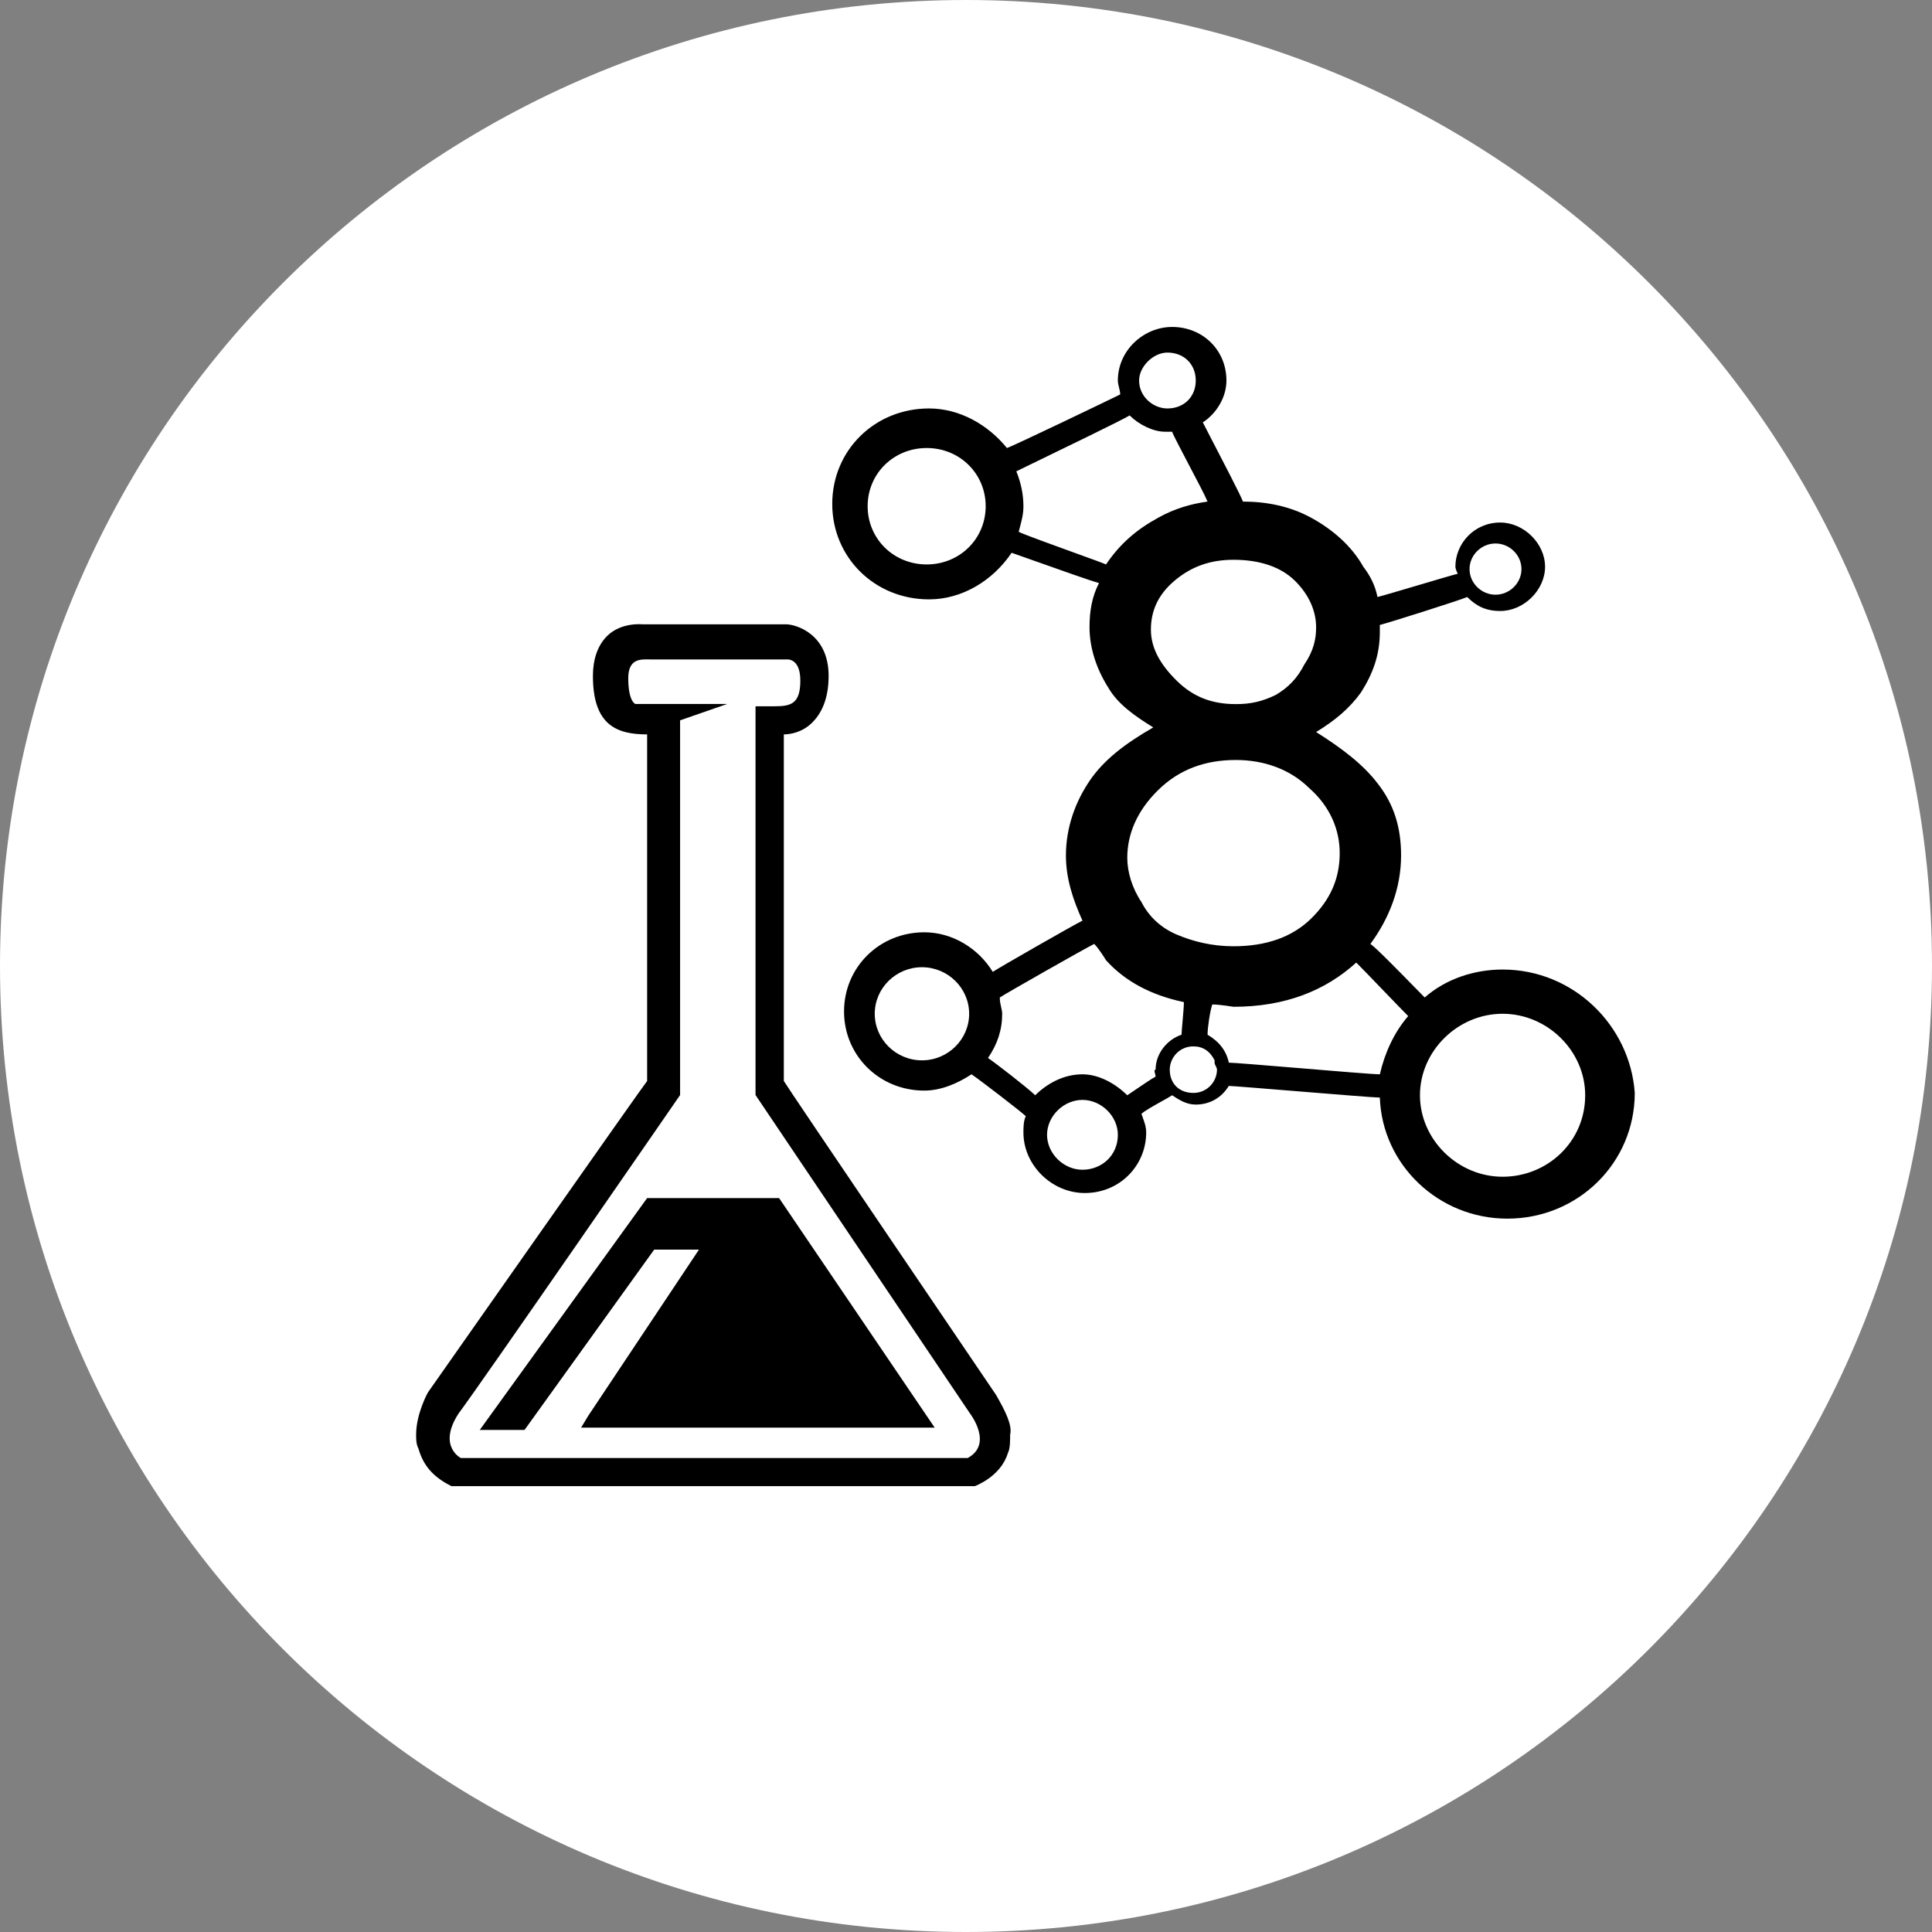 <svg width="65" height="65" viewBox="0 0 65 65" fill="none" xmlns="http://www.w3.org/2000/svg">
<rect x="0" y="0" width="65" height="65" fill="#808080" stroke="none"/>
<path d="M65 32.5C65 50.45 50.45 65 32.5 65C14.55 65 0 50.45 0 32.5C0 14.55 14.55 0 32.5 0C50.45 0 65 14.55 65 32.5Z" fill="white"/>
<path fill-rule="evenodd" clip-rule="evenodd" d="M50.553 32.619C49.6 32.619 48.647 32.932 47.932 33.559C47.875 33.502 47.752 33.377 47.597 33.217L47.596 33.216L47.595 33.216L47.595 33.216C47.105 32.714 46.286 31.876 46.106 31.757C46.741 30.896 47.138 29.877 47.138 28.781C47.138 27.841 46.9 27.057 46.344 26.352C45.868 25.726 45.153 25.177 44.279 24.629C44.915 24.238 45.391 23.846 45.788 23.298C46.185 22.671 46.423 22.044 46.423 21.261V21.026C46.741 20.948 49.203 20.165 49.362 20.086C49.679 20.399 49.997 20.556 50.474 20.556C51.268 20.556 51.982 19.851 51.982 19.068C51.982 18.285 51.268 17.58 50.474 17.58C49.6 17.58 48.965 18.285 48.965 19.068C48.965 19.068 48.965 19.146 49.044 19.303C48.885 19.342 48.29 19.518 47.694 19.695C47.099 19.871 46.503 20.047 46.344 20.086C46.265 19.695 46.106 19.381 45.868 19.068C45.471 18.363 44.835 17.815 44.121 17.423C43.406 17.031 42.612 16.875 41.818 16.875C41.757 16.695 41.089 15.41 40.709 14.679C40.594 14.456 40.505 14.285 40.468 14.211C40.944 13.898 41.262 13.35 41.262 12.802C41.262 11.783 40.468 11 39.435 11C38.482 11 37.609 11.783 37.609 12.802C37.609 12.88 37.629 12.958 37.648 13.037C37.668 13.115 37.688 13.193 37.688 13.271C37.371 13.428 34.115 14.995 33.877 15.073C33.241 14.29 32.288 13.742 31.256 13.742C29.429 13.742 28 15.151 28 16.953C28 18.755 29.429 20.165 31.256 20.165C32.368 20.165 33.4 19.538 34.035 18.598C34.107 18.621 34.371 18.715 34.715 18.838L34.715 18.838L34.715 18.838C35.517 19.123 36.751 19.561 36.974 19.616C36.735 20.086 36.656 20.556 36.656 21.104C36.656 21.809 36.894 22.514 37.291 23.141C37.609 23.689 38.165 24.081 38.8 24.473C37.847 25.021 37.132 25.569 36.656 26.274C36.179 26.979 35.862 27.841 35.862 28.781C35.862 29.564 36.1 30.269 36.418 30.974C36.1 31.131 33.638 32.541 33.4 32.697C32.923 31.914 32.05 31.366 31.097 31.366C29.588 31.366 28.397 32.541 28.397 34.029C28.397 35.517 29.588 36.692 31.097 36.692C31.653 36.692 32.209 36.457 32.685 36.144C32.923 36.3 34.353 37.397 34.512 37.553C34.432 37.71 34.432 37.945 34.432 38.102C34.432 39.198 35.385 40.138 36.497 40.138C37.688 40.138 38.562 39.198 38.562 38.102C38.562 37.916 38.512 37.779 38.452 37.614L38.452 37.613C38.436 37.57 38.419 37.524 38.403 37.475C38.503 37.377 38.79 37.217 39.049 37.072L39.049 37.072L39.049 37.072L39.049 37.072C39.203 36.987 39.347 36.907 39.435 36.849C39.673 37.005 39.912 37.162 40.229 37.162C40.706 37.162 41.103 36.927 41.341 36.535C41.452 36.535 42.486 36.62 43.594 36.71L43.594 36.71L43.594 36.71C44.874 36.814 46.253 36.927 46.423 36.927C46.503 39.198 48.409 41 50.712 41C53.094 41 55 39.12 55 36.77C54.841 34.499 52.935 32.619 50.553 32.619ZM50.315 18.285C50.791 18.285 51.188 18.676 51.188 19.146C51.188 19.616 50.791 20.008 50.315 20.008C49.838 20.008 49.441 19.616 49.441 19.146C49.441 18.676 49.838 18.285 50.315 18.285ZM47.773 36.849C47.773 38.337 49.044 39.59 50.553 39.59C52.062 39.59 53.332 38.415 53.332 36.849C53.332 35.36 52.062 34.107 50.553 34.107C49.044 34.107 47.773 35.36 47.773 36.849ZM36.418 39.355C35.782 39.355 35.227 38.807 35.227 38.18C35.227 37.553 35.782 37.005 36.418 37.005C37.053 37.005 37.609 37.553 37.609 38.18C37.609 38.885 37.053 39.355 36.418 39.355ZM32.606 34.107C32.606 33.245 31.892 32.541 31.018 32.541C30.144 32.541 29.43 33.245 29.43 34.107C29.43 34.969 30.144 35.674 31.018 35.674C31.892 35.674 32.606 34.969 32.606 34.107ZM39.277 11.862C39.833 11.862 40.23 12.254 40.23 12.802C40.23 13.35 39.833 13.742 39.277 13.742C38.801 13.742 38.324 13.35 38.324 12.802C38.324 12.332 38.801 11.862 39.277 11.862ZM38.209 36.657C38.464 36.484 38.768 36.277 38.879 36.222C38.879 36.196 38.87 36.161 38.861 36.126C38.843 36.057 38.825 35.987 38.879 35.987C38.879 35.439 39.276 34.969 39.752 34.812C39.752 34.742 39.768 34.56 39.786 34.361L39.786 34.361C39.807 34.117 39.831 33.845 39.831 33.715C38.72 33.481 37.846 33.011 37.211 32.306C37.211 32.306 36.973 31.914 36.814 31.757C36.496 31.914 33.876 33.402 33.637 33.559C33.637 33.688 33.661 33.794 33.683 33.889C33.701 33.966 33.717 34.037 33.717 34.107C33.717 34.656 33.558 35.126 33.24 35.595C33.478 35.752 34.59 36.614 34.828 36.849C35.225 36.457 35.781 36.144 36.417 36.144C36.973 36.144 37.529 36.457 37.925 36.849C37.998 36.801 38.098 36.733 38.209 36.658L38.209 36.657L38.209 36.657L38.209 36.657L38.209 36.657ZM38.958 26.588C39.673 25.883 40.546 25.569 41.579 25.569C42.532 25.569 43.405 25.883 44.041 26.509C44.755 27.136 45.073 27.919 45.073 28.703C45.073 29.564 44.755 30.269 44.12 30.896C43.485 31.522 42.611 31.836 41.499 31.836C40.785 31.836 40.149 31.679 39.593 31.444C39.038 31.209 38.641 30.817 38.402 30.347C38.085 29.877 37.926 29.329 37.926 28.859C37.926 28.076 38.243 27.293 38.958 26.588ZM41.579 23.689C42.056 23.689 42.453 23.611 42.929 23.376C43.327 23.141 43.644 22.828 43.882 22.358C44.2 21.888 44.279 21.496 44.279 21.104C44.279 20.556 44.041 20.008 43.565 19.538C43.088 19.068 42.373 18.833 41.5 18.833C40.706 18.833 40.071 19.068 39.515 19.538C38.959 20.008 38.721 20.556 38.721 21.183C38.721 21.809 39.038 22.358 39.594 22.906C40.15 23.454 40.785 23.689 41.579 23.689ZM41.342 35.752C41.262 35.36 41.024 35.047 40.627 34.812C40.627 34.577 40.706 34.029 40.786 33.794C41.024 33.794 41.501 33.872 41.501 33.872C43.248 33.872 44.597 33.324 45.63 32.384C45.749 32.501 46.126 32.893 46.503 33.284L46.503 33.285L46.504 33.285C46.881 33.676 47.258 34.068 47.377 34.185C46.901 34.734 46.583 35.439 46.424 36.144C46.214 36.144 44.898 36.035 43.656 35.931L43.656 35.931C42.544 35.839 41.492 35.752 41.342 35.752ZM34.313 17.738C34.3 17.788 34.286 17.839 34.273 17.893C34.459 17.985 35.381 18.318 36.144 18.595L36.144 18.595L36.144 18.595L36.144 18.595L36.145 18.595C36.684 18.79 37.145 18.957 37.211 18.99C37.688 18.285 38.243 17.815 38.958 17.423C39.514 17.11 40.07 16.953 40.626 16.875C40.545 16.676 40.259 16.133 39.987 15.616C39.724 15.116 39.474 14.64 39.434 14.525H39.196C38.799 14.525 38.323 14.29 38.005 13.977C37.816 14.101 35.725 15.114 34.712 15.605L34.712 15.605L34.712 15.605C34.449 15.732 34.259 15.824 34.193 15.857C34.352 16.248 34.432 16.64 34.432 17.031C34.432 17.291 34.377 17.497 34.313 17.738L34.313 17.738ZM39.355 35.987C39.355 35.595 39.673 35.204 40.15 35.204C40.467 35.204 40.706 35.36 40.864 35.674V35.752C40.864 35.791 40.884 35.83 40.904 35.869C40.924 35.909 40.944 35.948 40.944 35.987C40.944 36.379 40.626 36.77 40.15 36.77C39.673 36.77 39.355 36.457 39.355 35.987ZM29.191 17.031C29.191 18.128 30.065 18.99 31.177 18.99C32.288 18.99 33.162 18.128 33.162 17.031C33.162 15.935 32.288 15.073 31.177 15.073C30.065 15.073 29.191 15.935 29.191 17.031Z" fill="black"/>
<path fill-rule="evenodd" clip-rule="evenodd" d="M33.509 46.927C33.509 46.927 26.451 36.527 26.371 36.369V24.708C26.609 24.708 27.006 24.629 27.323 24.314C27.72 23.92 27.878 23.369 27.878 22.738C27.878 21.32 26.768 21.005 26.451 21.005H21.613C21.613 21.005 20.899 20.926 20.424 21.399C20.106 21.714 19.948 22.187 19.948 22.738C19.948 24.393 20.741 24.708 21.772 24.708V36.369C21.692 36.448 14.396 46.848 14.396 46.848C14.396 46.848 14 47.557 14 48.267C14 48.424 14 48.582 14.079 48.739C14.238 49.291 14.555 49.685 15.19 50H32.795C32.795 50 33.667 49.685 33.905 48.897C33.985 48.739 33.985 48.503 33.985 48.267C34.064 47.951 33.826 47.479 33.509 46.927ZM15.506 49.054C15.506 49.054 14.713 48.66 15.427 47.557C16.14 46.612 22.881 36.842 22.881 36.842V24.235L24.468 23.684H21.375C21.375 23.684 21.137 23.605 21.137 22.817C21.137 22.171 21.532 22.179 21.842 22.185H21.842C21.872 22.186 21.902 22.187 21.93 22.187H26.45C26.45 22.187 26.926 22.108 26.926 22.896C26.926 23.684 26.609 23.762 26.053 23.762H25.419V36.842L32.636 47.557C32.636 47.557 33.429 48.582 32.556 49.054H15.506ZM16.141 48.109L21.771 40.309H26.212L31.446 48.03H19.551L19.789 47.636L23.516 42.042H22.009L17.647 48.109H16.141Z" fill="black"/>
</svg>
